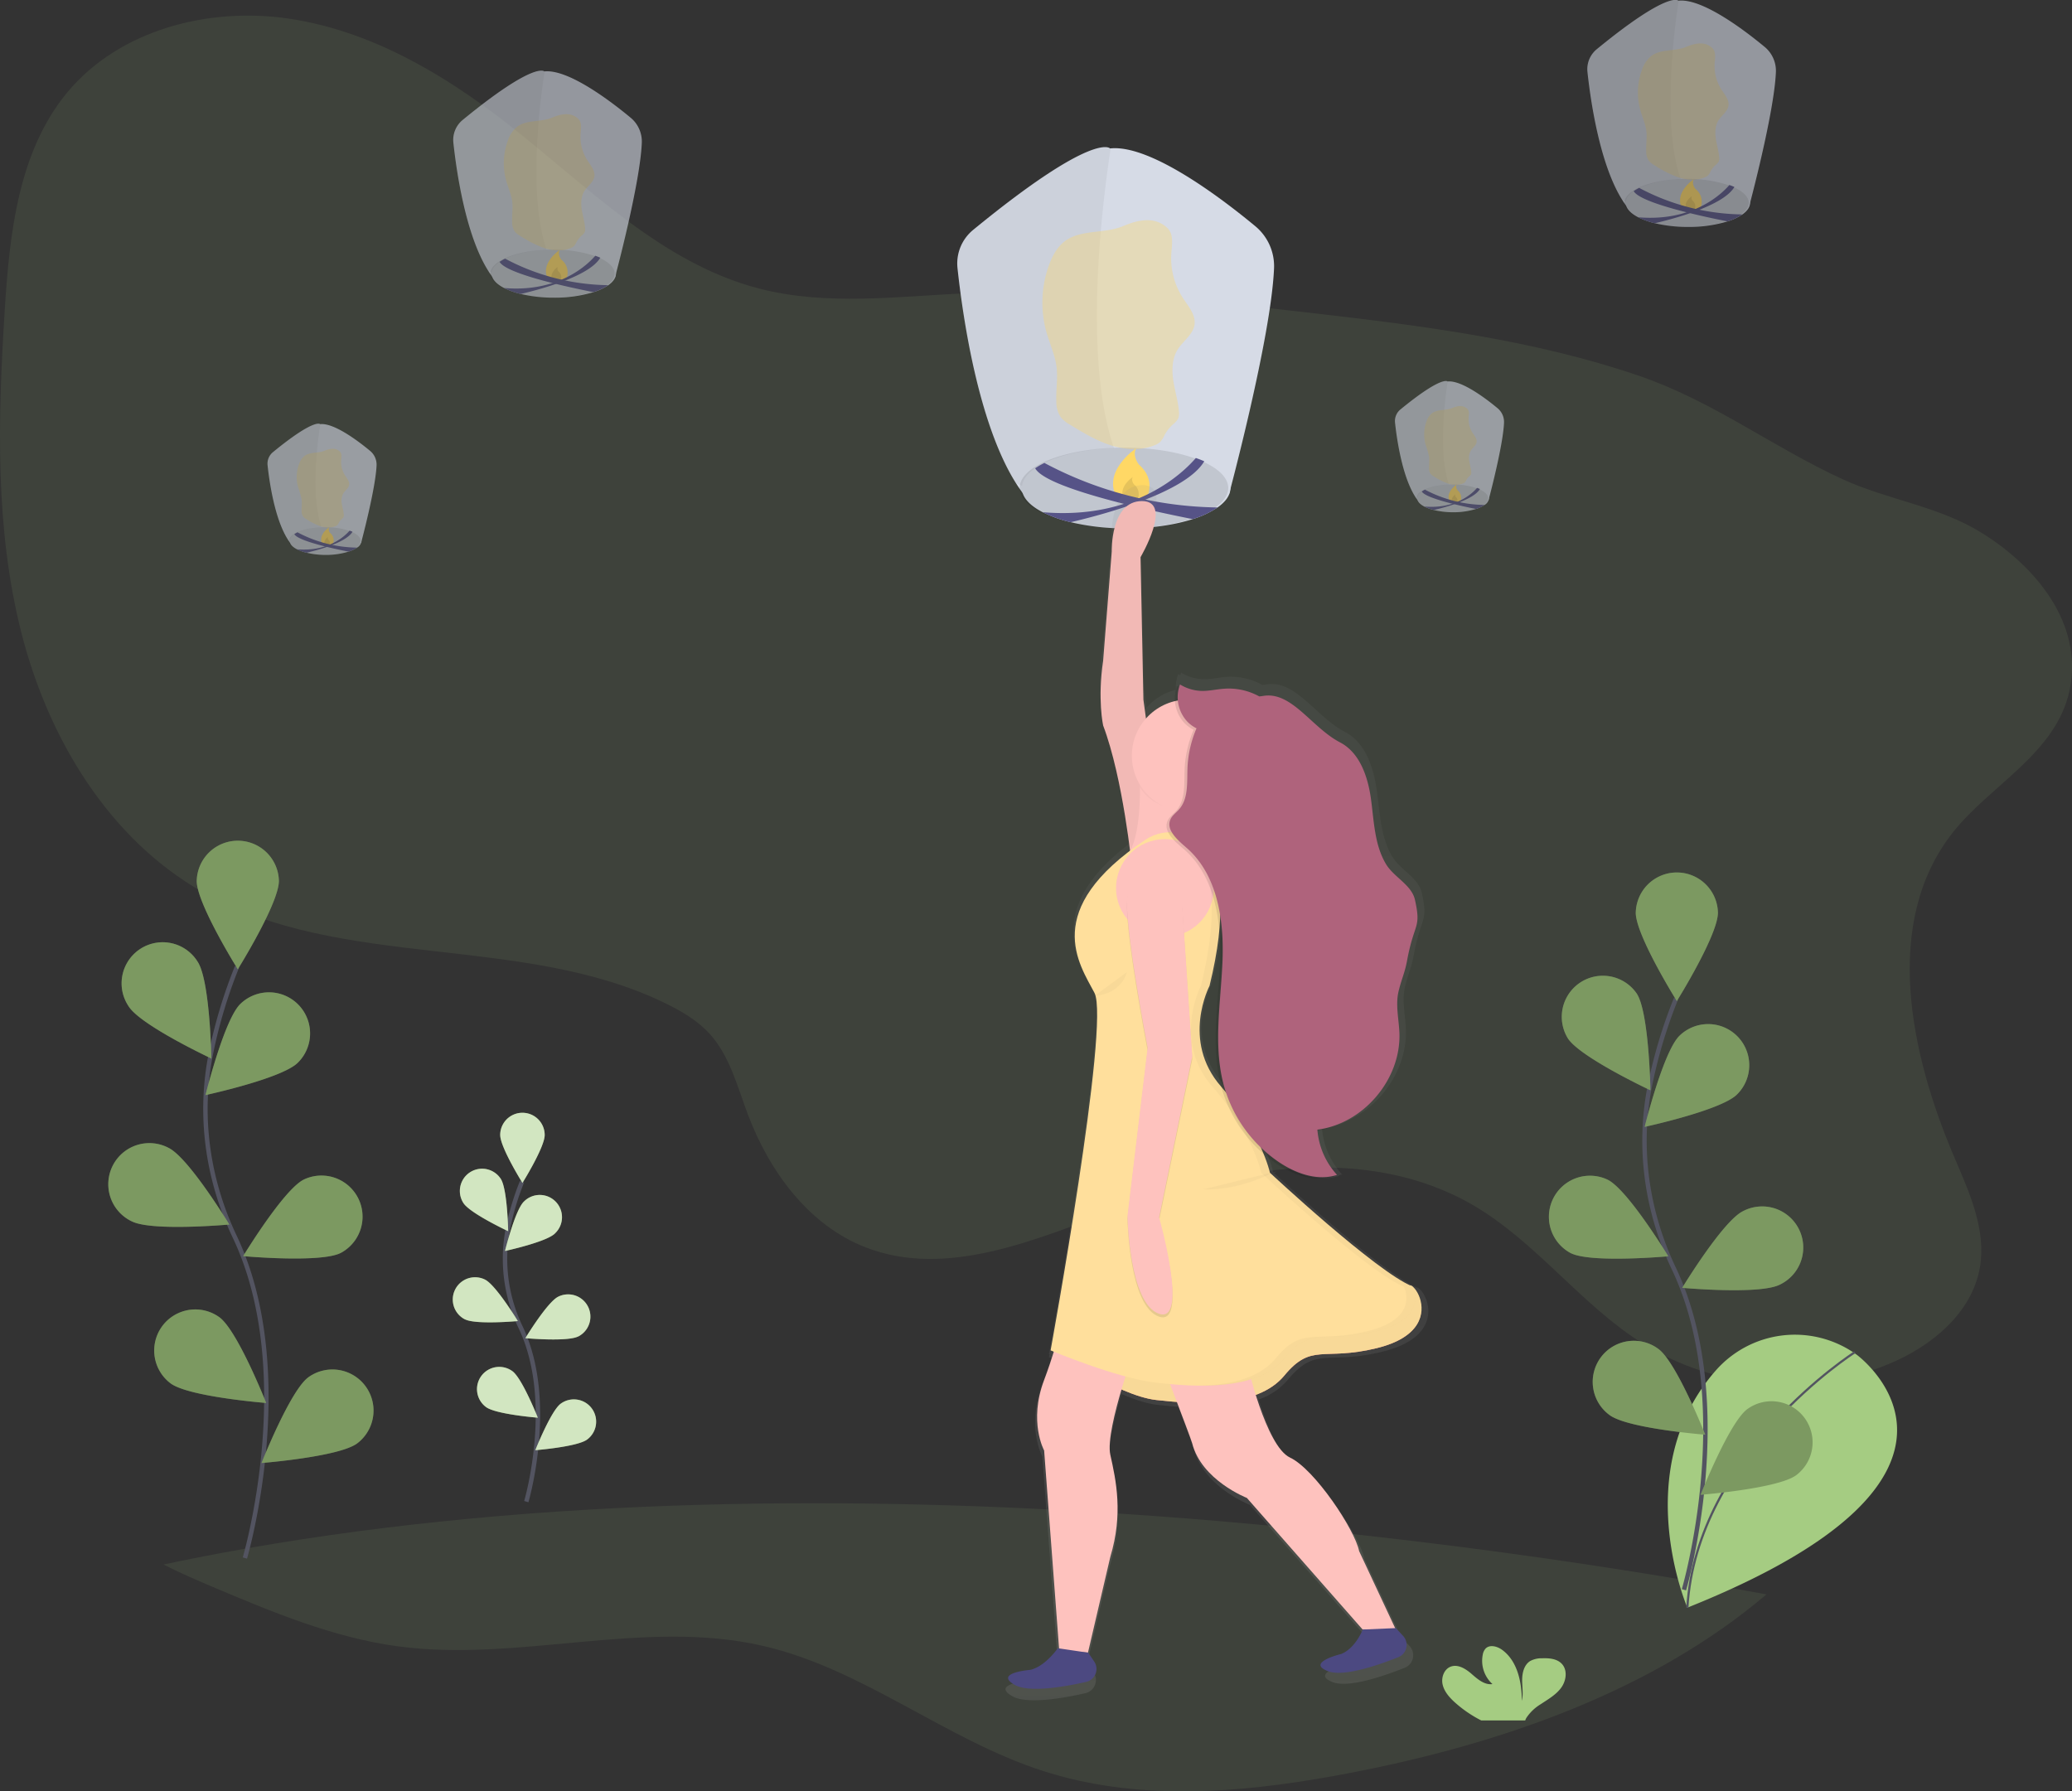 <svg id="df98c0c1-6fff-4d98-b223-be17722fdf10" data-name="Layer 1" xmlns="http://www.w3.org/2000/svg" xmlns:xlink="http://www.w3.org/1999/xlink" width="937.26" height="810.26" viewBox="0 0 937.26 810.26"><rect x="0" y="0" width="937.26" height="810.26" fill="#333333" stroke="none"/><defs><linearGradient id="7be86fb0-21fd-45a4-8a23-e3ab7af79f8b" x1="518.1" y1="814" x2="518.1" y2="264.36" gradientTransform="matrix(-1, 0, 0, 1, 1200, 0)" gradientUnits="userSpaceOnUse"><stop offset="0" stop-color="gray" stop-opacity="0.25"/><stop offset="0.54" stop-color="gray" stop-opacity="0.12"/><stop offset="1" stop-color="gray" stop-opacity="0.1"/></linearGradient></defs><title>wishes</title><path d="M1014.66,421.52c-31.82,40.46-19.46,99.57.76,146.9C1022.2,584.27,1029.85,601,1027,618c-3.49,20.78-22,36-41.52,44-35.5,14.68-78,11.18-110.61-9.11-28.19-17.54-48.38-46.06-77.05-62.8-48-28-109.06-17.43-161.16,1.86-36.86,13.65-77.16,31.41-113.79,17.14-25.77-10-43.59-34.47-53.3-60.37-4.69-12.51-8.09-26-17-36-5.32-5.89-12.26-10.08-19.38-13.6-65-32.21-147-15-210.08-50.68-42.61-24.12-69.89-69.63-82-117.08s-10.67-97.21-7.6-146.07c2.18-34.73,6.09-71.8,28.28-98.61C185.25,58.44,225.54,47.9,262,53.29s69.42,24.6,98.45,47.22c36.29,28.27,69.94,63.48,114.5,74.94,30.34,7.8,62.26,3.53,93.56,2.06,52.32-2.47,104.65,3,156.68,9,49.81,5.76,100,12.1,147.43,28.3,33.58,11.47,60.5,32.28,92.21,46.82,20.67,9.48,43.21,12.1,62.77,24.17,24.11,14.87,46.2,40.74,40,71C1061.71,385.61,1031.56,400,1014.66,421.52Z" transform="translate(-131.37 -44.87)" fill="#a5cc82" opacity="0.1"/><path d="M205.31,752.58c7.12,3.67,14.58,6.84,21.94,10,27.19,11.48,54.79,23.06,84,27,54.82,7.39,111.44-12.62,165.33-.17,45.15,10.42,82.49,42.35,126.6,56.57,20.51,6.61,41.85,9.2,63.38,9.2h2.78q4-.05,7.94-.2c21.83-.82,43.75-4.05,65.15-8.18,67.57-13,136.34-36.83,188-80.7C780.05,738.57,470.2,696.39,205.31,752.58Z" transform="translate(-131.37 -44.87)" fill="#a5cc82" opacity="0.1"/><path d="M242.15,749.65s24.67-83.76-4.63-145.41c-12.3-25.87-16.38-54.92-10.7-83a222.5,222.5,0,0,1,11.75-39" transform="translate(-131.37 -44.87)" fill="none" stroke="#535461" stroke-miterlimit="10" stroke-width="2"/><path d="M220.35,443.33c0,10.27,18.59,40,18.59,40s18.59-29.77,18.59-40a18.59,18.59,0,0,0-37.17,0Z" transform="translate(-131.37 -44.87)" fill="#a5cc82"/><path d="M189.62,500.19c5.58,8.62,37.36,23.5,37.36,23.5s-.58-35.09-6.16-43.71a18.59,18.59,0,1,0-31.2,20.2Z" transform="translate(-131.37 -44.87)" fill="#a5cc82"/><path d="M191,597.36c9.17,4.62,44.11,1.43,44.11,1.43s-18.21-30-27.38-34.62A18.59,18.59,0,1,0,191,597.36Z" transform="translate(-131.37 -44.87)" fill="#a5cc82"/><path d="M208.54,670.65c8.25,6.1,43.24,8.86,43.24,8.86s-12.88-32.64-21.13-38.75a18.59,18.59,0,0,0-22.11,29.89Z" transform="translate(-131.37 -44.87)" fill="#a5cc82"/><path d="M266,525.68c-7.36,7.15-41.67,14.56-41.67,14.56s8.4-34.07,15.76-41.23A18.59,18.59,0,0,1,266,525.68Z" transform="translate(-131.37 -44.87)" fill="#a5cc82"/><path d="M285.47,611.66c-9.17,4.62-44.11,1.43-44.11,1.43s18.21-30,27.38-34.62a18.59,18.59,0,0,1,16.74,33.19Z" transform="translate(-131.37 -44.87)" fill="#a5cc82"/><path d="M292.92,697.81c-8.25,6.1-43.24,8.86-43.24,8.86s12.88-32.64,21.13-38.75a18.59,18.59,0,0,1,22.11,29.89Z" transform="translate(-131.37 -44.87)" fill="#a5cc82"/><path d="M220.35,443.33c0,10.27,18.59,40,18.59,40s18.59-29.77,18.59-40a18.59,18.59,0,0,0-37.17,0Z" transform="translate(-131.37 -44.87)" opacity="0.25"/><path d="M189.62,500.19c5.58,8.62,37.36,23.5,37.36,23.5s-.58-35.09-6.16-43.71a18.59,18.59,0,1,0-31.2,20.2Z" transform="translate(-131.37 -44.87)" opacity="0.25"/><path d="M191,597.36c9.17,4.62,44.11,1.43,44.11,1.43s-18.21-30-27.38-34.62A18.59,18.59,0,1,0,191,597.36Z" transform="translate(-131.37 -44.87)" opacity="0.25"/><path d="M208.54,670.65c8.25,6.1,43.24,8.86,43.24,8.86s-12.88-32.64-21.13-38.75a18.59,18.59,0,0,0-22.11,29.89Z" transform="translate(-131.37 -44.87)" opacity="0.25"/><path d="M266,525.68c-7.36,7.15-41.67,14.56-41.67,14.56s8.4-34.07,15.76-41.23A18.59,18.59,0,0,1,266,525.68Z" transform="translate(-131.37 -44.87)" opacity="0.25"/><path d="M285.47,611.66c-9.17,4.62-44.11,1.43-44.11,1.43s18.21-30,27.38-34.62a18.59,18.59,0,0,1,16.74,33.19Z" transform="translate(-131.37 -44.87)" opacity="0.25"/><path d="M292.92,697.81c-8.25,6.1-43.24,8.86-43.24,8.86s12.88-32.64,21.13-38.75a18.59,18.59,0,0,1,22.11,29.89Z" transform="translate(-131.37 -44.87)" opacity="0.25"/><path d="M369.44,724.14s13.36-45.35-2.5-78.72a71.62,71.62,0,0,1-5.79-44.93,120.46,120.46,0,0,1,6.36-21.09" transform="translate(-131.37 -44.87)" fill="none" stroke="#535461" stroke-miterlimit="10" stroke-width="2"/><path d="M357.64,558.3c0,5.56,10.06,21.67,10.06,21.67s10.06-16.12,10.06-21.67a10.06,10.06,0,0,0-20.13,0Z" transform="translate(-131.37 -44.87)" fill="#a5cc82"/><path d="M341,589.08c3,4.66,20.23,12.72,20.23,12.72s-.31-19-3.33-23.66A10.06,10.06,0,0,0,341,589.08Z" transform="translate(-131.37 -44.87)" fill="#a5cc82"/><path d="M341.73,641.69c5,2.5,23.88.77,23.88.77s-9.86-16.24-14.82-18.74a10.06,10.06,0,1,0-9.06,18Z" transform="translate(-131.37 -44.87)" fill="#a5cc82"/><path d="M351.24,681.37c4.47,3.3,23.41,4.8,23.41,4.8s-7-17.67-11.44-21a10.06,10.06,0,1,0-12,16.18Z" transform="translate(-131.37 -44.87)" fill="#a5cc82"/><path d="M382.36,602.88c-4,3.87-22.56,7.88-22.56,7.88s4.55-18.45,8.53-22.32a10.06,10.06,0,1,1,14,14.44Z" transform="translate(-131.37 -44.87)" fill="#a5cc82"/><path d="M392.89,649.43c-5,2.5-23.88.77-23.88.77s9.86-16.24,14.82-18.74a10.06,10.06,0,1,1,9.06,18Z" transform="translate(-131.37 -44.87)" fill="#a5cc82"/><path d="M396.93,696.07c-4.47,3.3-23.41,4.8-23.41,4.8s7-17.67,11.44-21a10.06,10.06,0,0,1,12,16.18Z" transform="translate(-131.37 -44.87)" fill="#a5cc82"/><path d="M357.64,558.3c0,5.56,10.06,21.67,10.06,21.67s10.06-16.12,10.06-21.67a10.06,10.06,0,0,0-20.13,0Z" transform="translate(-131.37 -44.87)" fill="#fff" opacity="0.5"/><path d="M341,589.08c3,4.66,20.23,12.72,20.23,12.72s-.31-19-3.33-23.66A10.06,10.06,0,0,0,341,589.08Z" transform="translate(-131.37 -44.87)" fill="#fff" opacity="0.5"/><path d="M341.73,641.69c5,2.5,23.88.77,23.88.77s-9.86-16.24-14.82-18.74a10.06,10.06,0,1,0-9.06,18Z" transform="translate(-131.37 -44.87)" fill="#fff" opacity="0.5"/><path d="M351.24,681.37c4.47,3.3,23.41,4.8,23.41,4.8s-7-17.67-11.44-21a10.06,10.06,0,1,0-12,16.18Z" transform="translate(-131.37 -44.87)" fill="#fff" opacity="0.5"/><path d="M382.36,602.88c-4,3.87-22.56,7.88-22.56,7.88s4.55-18.45,8.53-22.32a10.06,10.06,0,1,1,14,14.44Z" transform="translate(-131.37 -44.87)" fill="#fff" opacity="0.5"/><path d="M392.89,649.43c-5,2.5-23.88.77-23.88.77s9.86-16.24,14.82-18.74a10.06,10.06,0,1,1,9.06,18Z" transform="translate(-131.37 -44.87)" fill="#fff" opacity="0.5"/><path d="M396.93,696.07c-4.47,3.3-23.41,4.8-23.41,4.8s7-17.67,11.44-21a10.06,10.06,0,0,1,12,16.18Z" transform="translate(-131.37 -44.87)" fill="#fff" opacity="0.5"/><g opacity="0.6"><path d="M340.66,99.13a11.69,11.69,0,0,0-4.21,10.29c1.37,12.72,5.49,41.65,15.76,57.94q.91,1.45,1.9,2.77h55.51s11.32-42.11,12.07-60.67a14,14,0,0,0-5-11.3c-8.32-6.91-27.85-22-38.93-21l-.22,0S373.28,72.39,340.66,99.13Z" transform="translate(-131.37 -44.87)" fill="#d6dbe6"/><path d="M336.45,109.42c1.37,12.72,5.49,41.65,15.76,57.94,2.21,1,4.47,1.89,6.71,2.77,14,5.47,27.23,8.7,25.09,0a19.68,19.68,0,0,0-2.14-4.89c-12.73-22.15-6.84-70.45-4.14-88l-.22,0s-4.22-4.82-36.84,21.92A11.69,11.69,0,0,0,336.45,109.42Z" transform="translate(-131.37 -44.87)" fill="none"/><path d="M336.45,109.42c1.37,12.72,5.49,41.65,15.76,57.94,2.21,1,4.47,1.89,6.71,2.77,14,5.47,27.23,8.7,25.09,0a19.68,19.68,0,0,0-2.14-4.89c-12.73-22.15-6.84-70.45-4.14-88l-.22,0s-4.22-4.82-36.84,21.92A11.69,11.69,0,0,0,336.45,109.42Z" transform="translate(-131.37 -44.87)" opacity="0.05"/><path d="M353.77,168.64c0,2.44,2.08,4.69,5.59,6.51a34.32,34.32,0,0,0,7.55,2.7,64.06,64.06,0,0,0,15,1.67,60.14,60.14,0,0,0,17.93-2.5,25.17,25.17,0,0,0,6.7-3.14c2.2-1.55,3.46-3.33,3.46-5.23,0-2.77-2.67-5.29-7.06-7.21q-1.06-.47-2.26-.88a58.83,58.83,0,0,0-18.76-2.78c-8.92,0-16.86,1.61-22,4.12a19.34,19.34,0,0,0-2.49,1.44C355.08,164.9,353.77,166.71,353.77,168.64Z" transform="translate(-131.37 -44.87)" fill="#d6dbe6"/><path d="M353.18,168.64c0,2.44,2.08,4.69,5.59,6.51a34.32,34.32,0,0,0,7.55,2.7,64.06,64.06,0,0,0,15,1.67,60.14,60.14,0,0,0,17.93-2.5,25.17,25.17,0,0,0,6.7-3.14c2.2-1.55,3.46-3.33,3.46-5.23,0-2.77-2.67-5.29-7.06-7.21q-1.06-.47-2.26-.88a58.83,58.83,0,0,0-18.76-2.78c-8.92,0-16.86,1.61-22,4.12a19.34,19.34,0,0,0-2.49,1.44C354.48,164.9,353.18,166.71,353.18,168.64Z" transform="translate(-131.37 -44.87)" opacity="0.1"/><path d="M387.23,171.6a7.26,7.26,0,0,0-1.93-9.26s-1.92-2.31-.74-4.41c0,0-9.81,6.48-4.81,13.93Z" transform="translate(-131.37 -44.87)" fill="#ffd865"/><path d="M384.84,171.82a3.27,3.27,0,0,0-.87-4.17,2,2,0,0,1-.33-2s-4.42,2.92-2.16,6.27Z" transform="translate(-131.37 -44.87)" fill="#ffd865"/><path d="M384.84,171.82a3.27,3.27,0,0,0-.87-4.17,2,2,0,0,1-.33-2s-4.42,2.92-2.16,6.27Z" transform="translate(-131.37 -44.87)" opacity="0.1"/><path d="M359.36,175.15a34.32,34.32,0,0,0,7.55,2.7c8-1.86,31-7.84,36-16.41q-1.06-.47-2.26-.88C397.41,164.31,384.4,177.3,359.36,175.15Z" transform="translate(-131.37 -44.87)" fill="#565387"/><path d="M357.36,163.32c3,5.41,31,11.44,42.43,13.69a25.17,25.17,0,0,0,6.7-3.14,101.8,101.8,0,0,1-46.64-12A19.34,19.34,0,0,0,357.36,163.32Z" transform="translate(-131.37 -44.87)" fill="#565387"/><path d="M393,98.69c1.65,1.62,1.19,4.3,1,6.6a19.72,19.72,0,0,0,3.13,12.21c1.46,2.23,3.47,4.51,3.11,7.15s-3.11,4.41-4.57,6.74-1.58,5.45-1.15,8.26,1.3,5.55,1.52,8.38a3.78,3.78,0,0,1-.21,1.92,5.21,5.21,0,0,1-1.39,1.52,10.76,10.76,0,0,0-2.29,2.9,7.19,7.19,0,0,1-1.16,1.84,4.46,4.46,0,0,1-1.4.85c-3.75,1.58-8.07,1.3-11.94.06a51.7,51.7,0,0,1-10.86-5.48,8.88,8.88,0,0,1-2.54-2,7.27,7.27,0,0,1-1.22-4.11c-.16-3.13.43-6.28.06-9.4s-1.82-6.26-2.71-9.4a29.54,29.54,0,0,1,.7-18.2,13.64,13.64,0,0,1,4.18-6.3c4.36-3.32,10.7-2,15.75-4.11C384.79,96.52,389.54,95.28,393,98.69Z" transform="translate(-131.37 -44.87)" fill="#ffd865" opacity="0.35"/></g><g opacity="0.6"><path d="M254.85,249.39a6.76,6.76,0,0,0-2.44,5.95c.79,7.35,3.17,24.08,9.11,33.5q.53.84,1.1,1.6h32.09s6.54-24.34,7-35.07a8.07,8.07,0,0,0-2.91-6.53c-4.81-4-16.1-12.7-22.5-12.12h-.13S273.71,233.93,254.85,249.39Z" transform="translate(-131.37 -44.87)" fill="#d6dbe6"/><path d="M252.42,255.34c.79,7.35,3.17,24.08,9.11,33.5,1.28.55,2.58,1.09,3.88,1.6,8.07,3.16,15.74,5,14.5,0a11.37,11.37,0,0,0-1.24-2.83c-7.36-12.8-4-40.72-2.39-50.9h-.13s-2.44-2.79-21.29,12.67A6.76,6.76,0,0,0,252.42,255.34Z" transform="translate(-131.37 -44.87)" fill="none"/><path d="M252.42,255.34c.79,7.35,3.17,24.08,9.11,33.5,1.28.55,2.58,1.09,3.88,1.6,8.07,3.16,15.74,5,14.5,0a11.37,11.37,0,0,0-1.24-2.83c-7.36-12.8-4-40.72-2.39-50.9h-.13s-2.44-2.79-21.29,12.67A6.76,6.76,0,0,0,252.42,255.34Z" transform="translate(-131.37 -44.87)" opacity="0.05"/><path d="M262.43,289.57c0,1.41,1.2,2.71,3.23,3.76a19.84,19.84,0,0,0,4.36,1.56,37,37,0,0,0,8.64,1A34.76,34.76,0,0,0,289,294.41a14.55,14.55,0,0,0,3.88-1.82,3.91,3.91,0,0,0,2-3c0-1.6-1.54-3.06-4.08-4.17q-.62-.27-1.31-.51a34,34,0,0,0-10.85-1.61c-5.15,0-9.75.93-12.72,2.38a11.18,11.18,0,0,0-1.44.83A4,4,0,0,0,262.43,289.57Z" transform="translate(-131.37 -44.87)" fill="#d6dbe6"/><path d="M262.09,289.57c0,1.41,1.2,2.71,3.23,3.76a19.84,19.84,0,0,0,4.36,1.56,37,37,0,0,0,8.64,1,34.76,34.76,0,0,0,10.36-1.45,14.55,14.55,0,0,0,3.88-1.82,3.91,3.91,0,0,0,2-3c0-1.6-1.54-3.06-4.08-4.17q-.62-.27-1.31-.51a34,34,0,0,0-10.85-1.61c-5.15,0-9.75.93-12.72,2.38a11.18,11.18,0,0,0-1.44.83A4,4,0,0,0,262.09,289.57Z" transform="translate(-131.37 -44.87)" opacity="0.1"/><path d="M281.78,291.28a4.19,4.19,0,0,0-1.11-5.35,2.5,2.5,0,0,1-.43-2.55s-5.67,3.75-2.78,8.05Z" transform="translate(-131.37 -44.87)" fill="#ffd865"/><path d="M280.39,291.41a1.89,1.89,0,0,0-.5-2.41,1.13,1.13,0,0,1-.19-1.15s-2.55,1.69-1.25,3.62Z" transform="translate(-131.37 -44.87)" fill="#ffd865"/><path d="M280.39,291.41a1.89,1.89,0,0,0-.5-2.41,1.13,1.13,0,0,1-.19-1.15s-2.55,1.69-1.25,3.62Z" transform="translate(-131.37 -44.87)" opacity="0.1"/><path d="M265.66,293.34a19.84,19.84,0,0,0,4.36,1.56c4.63-1.07,17.91-4.53,20.8-9.49q-.62-.27-1.31-.51C287.66,287.07,280.14,294.58,265.66,293.34Z" transform="translate(-131.37 -44.87)" fill="#565387"/><path d="M264.51,286.5c1.73,3.13,17.93,6.61,24.53,7.91a14.55,14.55,0,0,0,3.88-1.82,58.84,58.84,0,0,1-27-6.93A11.18,11.18,0,0,0,264.51,286.5Z" transform="translate(-131.37 -44.87)" fill="#565387"/><path d="M285.12,249.14c1,.93.69,2.49.58,3.82a11.4,11.4,0,0,0,1.81,7.06c.84,1.29,2,2.61,1.8,4.13s-1.8,2.55-2.64,3.9a7,7,0,0,0-.67,4.77c.25,1.62.75,3.21.88,4.84a2.18,2.18,0,0,1-.12,1.11,3,3,0,0,1-.8.88,6.22,6.22,0,0,0-1.32,1.68,4.16,4.16,0,0,1-.67,1.06,2.58,2.58,0,0,1-.81.49,10,10,0,0,1-6.9,0,29.88,29.88,0,0,1-6.28-3.17,5.13,5.13,0,0,1-1.47-1.16,4.2,4.2,0,0,1-.71-2.37c-.09-1.81.25-3.63,0-5.43a36.27,36.27,0,0,0-1.57-5.44,17.07,17.07,0,0,1,.41-10.52,7.89,7.89,0,0,1,2.42-3.64c2.52-1.92,6.19-1.14,9.11-2.38C280.36,247.89,283.11,247.17,285.12,249.14Z" transform="translate(-131.37 -44.87)" fill="#ffd865" opacity="0.35"/></g><g opacity="0.6"><path d="M764.85,230.09a6.76,6.76,0,0,0-2.44,5.95c.79,7.35,3.17,24.08,9.11,33.5q.53.84,1.1,1.6h32.09s6.54-24.34,7-35.07a8.07,8.07,0,0,0-2.91-6.53c-4.81-4-16.1-12.7-22.5-12.12h-.13S783.71,214.63,764.85,230.09Z" transform="translate(-131.37 -44.87)" fill="#d6dbe6"/><path d="M762.42,236c.79,7.35,3.17,24.08,9.11,33.5,1.28.55,2.58,1.09,3.88,1.6,8.07,3.16,15.74,5,14.5,0a11.37,11.37,0,0,0-1.24-2.83c-7.36-12.8-4-40.72-2.39-50.9h-.13s-2.44-2.79-21.29,12.67A6.76,6.76,0,0,0,762.42,236Z" transform="translate(-131.37 -44.87)" fill="none"/><path d="M762.42,236c.79,7.35,3.17,24.08,9.11,33.5,1.28.55,2.58,1.09,3.88,1.6,8.07,3.16,15.74,5,14.5,0a11.37,11.37,0,0,0-1.24-2.83c-7.36-12.8-4-40.72-2.39-50.9h-.13s-2.44-2.79-21.29,12.67A6.76,6.76,0,0,0,762.42,236Z" transform="translate(-131.37 -44.87)" opacity="0.05"/><path d="M772.43,270.27c0,1.41,1.2,2.71,3.23,3.76a19.84,19.84,0,0,0,4.36,1.56,37,37,0,0,0,8.64,1A34.76,34.76,0,0,0,799,275.11a14.55,14.55,0,0,0,3.88-1.82,3.91,3.91,0,0,0,2-3c0-1.6-1.54-3.06-4.08-4.17q-.62-.27-1.31-.51A34,34,0,0,0,788.67,264c-5.15,0-9.75.93-12.72,2.38a11.18,11.18,0,0,0-1.44.83A4,4,0,0,0,772.43,270.27Z" transform="translate(-131.37 -44.87)" fill="#d6dbe6"/><path d="M772.09,270.27c0,1.41,1.2,2.71,3.23,3.76a19.84,19.84,0,0,0,4.36,1.56,37,37,0,0,0,8.64,1,34.76,34.76,0,0,0,10.36-1.45,14.55,14.55,0,0,0,3.88-1.82,3.91,3.91,0,0,0,2-3c0-1.6-1.54-3.06-4.08-4.17q-.62-.27-1.31-.51A34,34,0,0,0,788.33,264c-5.15,0-9.75.93-12.72,2.38a11.18,11.18,0,0,0-1.44.83A4,4,0,0,0,772.09,270.27Z" transform="translate(-131.37 -44.87)" opacity="0.1"/><path d="M791.78,272a4.19,4.19,0,0,0-1.11-5.35,2.5,2.5,0,0,1-.43-2.55s-5.67,3.75-2.78,8.05Z" transform="translate(-131.37 -44.87)" fill="#ffd865"/><path d="M790.39,272.11a1.89,1.89,0,0,0-.5-2.41,1.13,1.13,0,0,1-.19-1.15s-2.55,1.69-1.25,3.62Z" transform="translate(-131.37 -44.87)" fill="#ffd865"/><path d="M790.39,272.11a1.89,1.89,0,0,0-.5-2.41,1.13,1.13,0,0,1-.19-1.15s-2.55,1.69-1.25,3.62Z" transform="translate(-131.37 -44.87)" opacity="0.1"/><path d="M775.66,274a19.84,19.84,0,0,0,4.36,1.56c4.63-1.07,17.91-4.53,20.8-9.49q-.62-.27-1.31-.51C797.66,267.77,790.14,275.27,775.66,274Z" transform="translate(-131.37 -44.87)" fill="#565387"/><path d="M774.51,267.19c1.73,3.13,17.93,6.61,24.53,7.91a14.55,14.55,0,0,0,3.88-1.82,58.84,58.84,0,0,1-27-6.93A11.18,11.18,0,0,0,774.51,267.19Z" transform="translate(-131.37 -44.87)" fill="#565387"/><path d="M795.12,229.83c1,.93.69,2.49.58,3.82a11.4,11.4,0,0,0,1.81,7.06c.84,1.29,2,2.61,1.8,4.13s-1.8,2.55-2.64,3.9a7,7,0,0,0-.67,4.77c.25,1.62.75,3.21.88,4.84a2.18,2.18,0,0,1-.12,1.11,3,3,0,0,1-.8.88,6.22,6.22,0,0,0-1.32,1.68,4.16,4.16,0,0,1-.67,1.06,2.58,2.58,0,0,1-.81.49,10,10,0,0,1-6.9,0,29.88,29.88,0,0,1-6.28-3.17,5.13,5.13,0,0,1-1.47-1.16,4.2,4.2,0,0,1-.71-2.37c-.09-1.81.25-3.63,0-5.43a36.27,36.27,0,0,0-1.57-5.44,17.07,17.07,0,0,1,.41-10.52,7.89,7.89,0,0,1,2.42-3.64c2.52-1.92,6.19-1.14,9.11-2.38C790.36,228.58,793.11,227.86,795.12,229.83Z" transform="translate(-131.37 -44.87)" fill="#ffd865" opacity="0.35"/></g><g opacity="0.6"><path d="M853.66,67.13a11.69,11.69,0,0,0-4.21,10.29c1.37,12.72,5.49,41.65,15.76,57.94q.91,1.45,1.9,2.77h55.51S933.94,96,934.69,77.46a14,14,0,0,0-5-11.3c-8.32-6.91-27.85-22-38.93-21l-.22,0S886.28,40.39,853.66,67.13Z" transform="translate(-131.37 -44.87)" fill="#d6dbe6"/><path d="M849.45,77.42c1.37,12.72,5.49,41.65,15.76,57.94,2.21,1,4.47,1.89,6.71,2.77,14,5.47,27.23,8.7,25.09,0a19.68,19.68,0,0,0-2.14-4.89c-12.73-22.15-6.84-70.45-4.14-88l-.22,0s-4.22-4.82-36.84,21.92A11.69,11.69,0,0,0,849.45,77.42Z" transform="translate(-131.37 -44.87)" fill="none"/><path d="M849.45,77.42c1.37,12.72,5.49,41.65,15.76,57.94,2.21,1,4.47,1.89,6.71,2.77,14,5.47,27.23,8.7,25.09,0a19.68,19.68,0,0,0-2.14-4.89c-12.73-22.15-6.84-70.45-4.14-88l-.22,0s-4.22-4.82-36.84,21.92A11.69,11.69,0,0,0,849.45,77.42Z" transform="translate(-131.37 -44.87)" opacity="0.05"/><path d="M866.77,136.64c0,2.44,2.08,4.69,5.59,6.51a34.32,34.32,0,0,0,7.55,2.7,64.06,64.06,0,0,0,15,1.67,60.14,60.14,0,0,0,17.93-2.5,25.17,25.17,0,0,0,6.7-3.14c2.2-1.55,3.46-3.33,3.46-5.23,0-2.77-2.67-5.29-7.06-7.21q-1.06-.47-2.26-.88a58.83,58.83,0,0,0-18.76-2.78c-8.92,0-16.86,1.61-22,4.12a19.34,19.34,0,0,0-2.49,1.44C868.08,132.9,866.77,134.71,866.77,136.64Z" transform="translate(-131.37 -44.87)" fill="#d6dbe6"/><path d="M866.18,136.64c0,2.44,2.08,4.69,5.59,6.51a34.32,34.32,0,0,0,7.55,2.7,64.06,64.06,0,0,0,15,1.67,60.14,60.14,0,0,0,17.93-2.5,25.17,25.17,0,0,0,6.7-3.14c2.2-1.55,3.46-3.33,3.46-5.23,0-2.77-2.67-5.29-7.06-7.21q-1.06-.47-2.26-.88a58.83,58.83,0,0,0-18.76-2.78c-8.92,0-16.86,1.61-22,4.12a19.34,19.34,0,0,0-2.49,1.44C867.48,132.9,866.18,134.71,866.18,136.64Z" transform="translate(-131.37 -44.87)" opacity="0.1"/><path d="M900.23,139.6a7.26,7.26,0,0,0-1.93-9.26s-1.92-2.31-.74-4.41c0,0-9.81,6.48-4.81,13.93Z" transform="translate(-131.37 -44.87)" fill="#ffd865"/><path d="M897.84,139.82a3.27,3.27,0,0,0-.87-4.17,2,2,0,0,1-.33-2s-4.42,2.92-2.16,6.27Z" transform="translate(-131.37 -44.87)" fill="#ffd865"/><path d="M897.84,139.82a3.27,3.27,0,0,0-.87-4.17,2,2,0,0,1-.33-2s-4.42,2.92-2.16,6.27Z" transform="translate(-131.37 -44.87)" opacity="0.1"/><path d="M872.36,143.15a34.32,34.32,0,0,0,7.55,2.7c8-1.86,31-7.84,36-16.41q-1.06-.47-2.26-.88C910.41,132.31,897.4,145.3,872.36,143.15Z" transform="translate(-131.37 -44.87)" fill="#565387"/><path d="M870.36,131.32c3,5.41,31,11.44,42.43,13.69a25.17,25.17,0,0,0,6.7-3.14,101.8,101.8,0,0,1-46.64-12A19.34,19.34,0,0,0,870.36,131.32Z" transform="translate(-131.37 -44.87)" fill="#565387"/><path d="M906,66.69c1.65,1.62,1.19,4.3,1,6.6a19.72,19.72,0,0,0,3.13,12.21c1.46,2.23,3.47,4.51,3.11,7.15s-3.11,4.41-4.57,6.74-1.58,5.45-1.15,8.26,1.3,5.55,1.52,8.38a3.78,3.78,0,0,1-.21,1.92,5.21,5.21,0,0,1-1.39,1.52,10.76,10.76,0,0,0-2.29,2.9,7.19,7.19,0,0,1-1.16,1.84,4.46,4.46,0,0,1-1.4.85c-3.75,1.58-8.07,1.3-11.94.06a51.7,51.7,0,0,1-10.86-5.48,8.88,8.88,0,0,1-2.54-2,7.27,7.27,0,0,1-1.22-4.11c-.16-3.13.43-6.28.06-9.4s-1.82-6.26-2.71-9.4a29.54,29.54,0,0,1,.7-18.2,13.64,13.64,0,0,1,4.18-6.3c4.36-3.32,10.7-2,15.75-4.11C897.79,64.52,902.54,63.28,906,66.69Z" transform="translate(-131.37 -44.87)" fill="#ffd865" opacity="0.35"/></g><path d="M571.57,148.86a19.64,19.64,0,0,0-7.08,17.29c2.3,21.37,9.21,70,26.47,97.33q1.54,2.44,3.19,4.64H687.4s19-70.74,20.28-101.91a23.45,23.45,0,0,0-8.46-19c-14-11.61-46.78-36.91-65.4-35.23l-.38,0S626.36,103.95,571.57,148.86Z" transform="translate(-131.37 -44.87)" fill="#d6dbe6"/><path d="M564.49,166.15c2.3,21.37,9.21,70,26.47,97.33,3.71,1.6,7.5,3.17,11.26,4.64,23.44,9.19,45.75,14.61,42.14,0a33.05,33.05,0,0,0-3.59-8.21c-21.39-37.2-11.5-118.33-7-147.9l-.38,0s-7.09-8.1-61.88,36.81A19.64,19.64,0,0,0,564.49,166.15Z" transform="translate(-131.37 -44.87)" fill="none"/><path d="M564.49,166.15c2.3,21.37,9.21,70,26.47,97.33,3.71,1.6,7.5,3.17,11.26,4.64,23.44,9.19,45.75,14.61,42.14,0a33.05,33.05,0,0,0-3.59-8.21c-21.39-37.2-11.5-118.33-7-147.9l-.38,0s-7.09-8.1-61.88,36.81A19.64,19.64,0,0,0,564.49,166.15Z" transform="translate(-131.37 -44.87)" opacity="0.05"/><path d="M593.6,265.63c0,4.1,3.49,7.89,9.38,10.93a57.65,57.65,0,0,0,12.68,4.53,107.61,107.61,0,0,0,25.12,2.8c11.45,0,21.94-1.58,30.11-4.2a42.28,42.28,0,0,0,11.26-5.28c3.7-2.61,5.81-5.6,5.81-8.79,0-4.64-4.48-8.89-11.86-12.11q-1.79-.78-3.8-1.48c-8.35-2.91-19.4-4.67-31.52-4.67-15,0-28.33,2.7-37,6.92a32.49,32.49,0,0,0-4.19,2.41C595.78,259.34,593.6,262.39,593.6,265.63Z" transform="translate(-131.37 -44.87)" fill="#d6dbe6"/><path d="M592.6,265.63c0,4.1,3.49,7.89,9.38,10.93a57.65,57.65,0,0,0,12.68,4.53,107.61,107.61,0,0,0,25.12,2.8c11.45,0,21.94-1.58,30.11-4.2a42.28,42.28,0,0,0,11.26-5.28c3.7-2.61,5.81-5.6,5.81-8.79,0-4.64-4.48-8.89-11.86-12.11q-1.79-.78-3.8-1.48c-8.35-2.91-19.4-4.67-31.52-4.67-15,0-28.33,2.7-37,6.92a32.49,32.49,0,0,0-4.19,2.41C594.78,259.34,592.6,262.39,592.6,265.63Z" transform="translate(-131.37 -44.87)" opacity="0.1"/><path d="M649.81,270.6s5.06-8.36-3.24-15.56c0,0-3.22-3.88-1.25-7.4,0,0-16.48,10.88-8.08,23.4Z" transform="translate(-131.37 -44.87)" fill="#ffd865"/><path d="M645.79,271a5.49,5.49,0,0,0-1.46-7s-1.45-1.75-.56-3.33c0,0-7.42,4.9-3.64,10.53Z" transform="translate(-131.37 -44.87)" fill="#ffd865"/><path d="M645.79,271a5.49,5.49,0,0,0-1.46-7s-1.45-1.75-.56-3.33c0,0-7.42,4.9-3.64,10.53Z" transform="translate(-131.37 -44.87)" opacity="0.1"/><path d="M603,276.56a57.65,57.65,0,0,0,12.68,4.53c13.45-3.12,52-13.17,60.43-27.57q-1.79-.78-3.8-1.48C666.9,258.36,645,280.17,603,276.56Z" transform="translate(-131.37 -44.87)" fill="#565387"/><path d="M599.62,256.7c5,9.09,52.09,19.21,71.27,23a42.28,42.28,0,0,0,11.26-5.28,171,171,0,0,1-78.34-20.13A32.49,32.49,0,0,0,599.62,256.7Z" transform="translate(-131.37 -44.87)" fill="#565387"/><path d="M659.53,148.13c2.77,2.71,2,7.23,1.7,11.09a33.12,33.12,0,0,0,5.26,20.51c2.45,3.75,5.84,7.58,5.22,12s-5.23,7.41-7.68,11.33-2.65,9.16-1.94,13.88,2.18,9.32,2.56,14.07a6.34,6.34,0,0,1-.36,3.23A8.75,8.75,0,0,1,662,236.8a18.07,18.07,0,0,0-3.85,4.87,12.08,12.08,0,0,1-1.95,3.09,7.49,7.49,0,0,1-2.36,1.43c-6.29,2.65-13.55,2.18-20.06.09s-12.41-5.66-18.24-9.21a14.91,14.91,0,0,1-4.27-3.38,12.2,12.2,0,0,1-2.06-6.9c-.27-5.26.73-10.56.1-15.79-.66-5.45-3.05-10.52-4.56-15.8a49.62,49.62,0,0,1,1.18-30.56c1.49-4,3.61-8,7-10.57,7.33-5.58,18-3.33,26.46-6.91C645.7,144.49,653.67,142.39,659.53,148.13Z" transform="translate(-131.37 -44.87)" fill="#ffd865" opacity="0.35"/><path d="M589.31,812.18c6.59,3.73,22.87.92,33-1.38a6.13,6.13,0,0,0,3.74-9.42l-2.75-4.07-1.06-.16.94,0,10.32-44.27c6-20,2.66-35.28,0-47.26-1.27-5.73,1.72-18.46,5.18-30.18,5.72,2.48,11.37,4.36,16.12,4.89,2.94.33,6.18.65,9.57.9,3.64,9.57,6.8,18,7.07,19.07,4.29,17.16,25.29,25.29,25.29,25.29l53.58,60.91s-3.33,8.65-10,11.32c0,0-16.64,4-6,8,7.11,2.67,22.83-2.68,32.49-6.53a6.09,6.09,0,0,0,2.19-9.81l-3.39-3.63h-.31l-16.67-35.63c-2-10-20.63-37.94-32-43.27-6.6-3.1-12.28-17.51-15.89-29a30.65,30.65,0,0,0,13.22-8.95c12.65-15.31,18-6.66,42.6-12.65,31.24-7.6,19.24-29,15.57-29.09-16.67-7.64-60-47.68-64.46-51.78.83-.42,1.29-.68,1.29-.68l-1.6.39-.06-.06a58.31,58.31,0,0,0-2.92-8.72,61,61,0,0,0,6.47,4.88c7.75,5.06,17.48,8.39,26.28,5.51l-.21-.23c.51-.13,1-.27,1.54-.43a34.9,34.9,0,0,1-9.05-20.47,40.51,40.51,0,0,0,12.27-4.15c15.25-7.34,26.23-23.82,25.65-40.89-.22-6.52-1.9-13.14-.39-19.48,1.41-5.88,2.83-8.25,3.93-14.19,3.33-18,6.66-14.64,3.66-28.14-1.54-6.93-9.73-10.43-13.39-16.51-5.35-8.89-5.52-19.81-7-30.09s-5.16-21.47-14.36-26.26c-13.12-6.84-22.23-23.52-35.33-21.53-.7.11-1.4.19-2.09.26a29.24,29.24,0,0,0-16.29-3.63c-3.35.25-6.65,1.08-10,1.06a20,20,0,0,1-10.39-3c-.16.39-.29.79-.41,1.19-.31-.17-.62-.34-.92-.53a16,16,0,0,0-1,7.09A25.94,25.94,0,0,0,650,365c-.75-5.36-1.19-8.77-1.19-8.77l-1.33-65.9s15.31-26,.67-26-14,23.3-14,23.3l-4,50.59c-2.66,18,0,30,0,30,6.89,18.21,10.87,45.16,12.48,58-20.19,15.28-25.82,28.8-25.6,40-.25,11.51,5.77,20.72,9.13,27.14.82,1.56,1.2,4.84,1.23,9.44-.25,38-21.53,154.65-21.53,154.65l.22.09-.22,1.24,1.11.46c-1.27,4-2.65,8-4.11,11.86-7.32,19.3,0,32.62,0,32.62l6.9,91.61-.57-.09s-5.76,8.42-12.75,10C596.47,805.22,579.41,806.58,589.31,812.18Zm95.51-276.84-.06-.06a39,39,0,0,1-9.92-25.67,47.87,47.87,0,0,1,4.6-19.59A176,176,0,0,0,684,464a119.88,119.88,0,0,1,.21,14.48C683.41,497.54,679.89,517,684.83,535.34Z" transform="translate(-131.37 -44.87)" fill="url(#7be86fb0-21fd-45a4-8a23-e3ab7af79f8b)"/><path d="M677.86,438.71c5.74,9.71,4.7,27.46-3.27,59.92,0,0-9.11,24.73,9.11,45.55s22.12,39,22.12,39,57.2,35.44,64.42,51.4c-10.74-23.75,24.52,10.25-16.27,20.17-24.07,5.86-29.28-2.6-41.64,12.36s-40.34,13-57.91,11.06-47.5-22.77-47.5-22.77,33.18-139.89,26-153.56c-6.77-12.93-31.12-37.5,16.58-69.32C659,426.22,672,428.88,677.86,438.71Z" transform="translate(-131.37 -44.87)" fill="#f0898b"/><path d="M677.86,438.71c5.74,9.71,4.7,27.46-3.27,59.92,0,0-9.11,24.73,9.11,45.55s22.12,39,22.12,39,57.57,35.28,64.42,51.4c-10.09-23.75,24.52,10.25-16.27,20.17-24.07,5.86-29.28-2.6-41.64,12.36s-40.34,13-57.91,11.06-47.5-22.77-47.5-22.77,33.18-139.89,26-153.56c-6.77-12.93-31.12-37.5,16.58-69.32C659,426.22,672,428.88,677.86,438.71Z" transform="translate(-131.37 -44.87)" fill="#ffdf9c"/><path d="M677.86,438.71c5.74,9.71,4.7,27.46-3.27,59.92,0,0-9.11,24.73,9.11,45.55s22.12,39,22.12,39,57.57,35.28,64.42,51.4c-10.09-23.75,24.52,10.25-16.27,20.17-24.07,5.86-29.28-2.6-41.64,12.36s-40.34,13-57.91,11.06-47.5-22.77-47.5-22.77,33.18-139.89,26-153.56c-6.77-12.93-31.12-37.5,16.58-69.32C659,426.22,672,428.88,677.86,438.71Z" transform="translate(-131.37 -44.87)" opacity="0.03"/><path d="M695.42,661.29s8.46,37.74,19.52,42.94,29.28,32.53,31.23,42.29L762.76,782h-15l-52.38-59.54s-20.53-8-24.73-24.73c-.65-2.6-18.22-48.15-18.22-48.15Z" transform="translate(-131.37 -44.87)" fill="#fec2be"/><path d="M646.62,649.58s-15.62,41.64-13,53.36,5.86,26.68,0,46.2L623.52,792.4l-13-.65L603.68,701s-7.16-13,0-31.88S616,626.81,616,626.81Z" transform="translate(-131.37 -44.87)" fill="#fec2be"/><path d="M643.37,436.81s-3.9-39.69-13-63.77c0,0-2.6-11.71,0-29.28l3.9-49.45s-.65-22.77,13.66-22.77-.65,25.38-.65,25.38l1.3,64.42s8.46,65.72,14.31,72.88Z" transform="translate(-131.37 -44.87)" fill="#fec2be"/><path d="M643.37,436.81s-3.9-39.69-13-63.77c0,0-2.6-11.71,0-29.28l3.9-49.45s-.65-22.77,13.66-22.77-.65,25.38-.65,25.38l1.3,64.42s8.46,65.72,14.31,72.88Z" transform="translate(-131.37 -44.87)" opacity="0.05"/><path d="M646.62,390s2.6,31.23-5.21,41.64c0,0,18.22-9.76,33.83-1.3,0,0-9.76-26.68-6.51-38.39Z" transform="translate(-131.37 -44.87)" fill="#fec2be"/><path d="M677.86,430.9c5.74,9.71,8.61,27.46.64,59.92,0,0-13,24.73,5.21,45.55s22.12,39,22.12,39,48.15,44.9,64.42,51.4c0,0,7.81,14.31-16.27,20.17s-29.28-2.6-41.64,12.36-40.34,13-57.91,11.06-47.82-14.64-47.82-14.64,27-148,19.85-161.69c-6.77-12.93-24.61-37.5,23.08-69.32C659,418.41,672,421.07,677.86,430.9Z" transform="translate(-131.37 -44.87)" fill="#ffdf9c"/><circle cx="526.96" cy="401.7" r="22.12" fill="#fec2be"/><path d="M666.14,455.68,670.69,524l-15,72.88s13.66,48.15,0,43.59-14.31-44.25-14.31-44.25l9.11-76.13s-11.06-57.26-9.11-69S666.14,455.68,666.14,455.68Z" transform="translate(-131.37 -44.87)" opacity="0.1"/><path d="M666.14,454.38l4.55,68.32-15,72.88s13.66,48.15,0,43.59-14.31-44.25-14.31-44.25l9.11-76.13s-11.06-57.26-9.11-69S666.14,454.38,666.14,454.38Z" transform="translate(-131.37 -44.87)" fill="#fec2be"/><path d="M669.07,411.11c-9.21,0-17.59-2.63-22-10-.06-5.75-.41-9.88-.41-9.88l22.12,2c-1.4,5-.63,9.32,1,16.59C669.31,409.83,669.48,411.11,669.07,411.11Z" transform="translate(-131.37 -44.87)" opacity="0.03"/><circle cx="537.37" cy="341.84" r="25.38" fill="#fec2be"/><path d="M641.09,484.64s-2,9.76-14.64,10.74" transform="translate(-131.37 -44.87)" opacity="0.03"/><path d="M708.43,659.34c12.36-15,17.57-6.51,41.64-12.36s16.27-20.17,16.27-20.17c-16.27-6.51-64.42-51.4-64.42-51.4s-3.9-18.22-22.12-39-5.21-45.55-5.21-45.55c8-32.45,5.11-50.21-.64-59.92a19.56,19.56,0,0,0-15.07-9.49,19.72,19.72,0,0,1,19,9.49c5.74,9.71,8.61,27.46.64,59.92,0,0-13,24.73,5.21,45.55s22.12,39,22.12,39,48.15,44.9,64.42,51.4c0,0,7.81,14.31-16.27,20.17s-29.28-2.6-41.64,12.36c-8.55,10.35-24.56,12.61-39.44,12.37C686.6,671.49,700.63,668.79,708.43,659.34Z" transform="translate(-131.37 -44.87)" opacity="0.03"/><path d="M659.53,416.15c.82-1.82,2.57-3,3.89-4.51,4.29-4.87,3.55-12.17,3.8-18.66a50.84,50.84,0,0,1,4.09-18,15.28,15.28,0,0,1-4.13-3,16.2,16.2,0,0,1-3.33-16.85A19.55,19.55,0,0,0,674,358c3.28,0,6.51-.79,9.79-1a28.59,28.59,0,0,1,15.93,3.55c.68-.07,1.36-.15,2-.26,12.81-1.94,21.71,14.37,34.53,21.05,9,4.69,12.63,15.63,14,25.67s1.58,20.72,6.8,29.41c3.58,5.94,11.59,9.37,13.09,16.14,2.93,13.2-.32,9.94-3.57,27.51-1.08,5.81-2.47,8.13-3.84,13.87-1.48,6.2.16,12.67.38,19,.71,20.92-16.34,40.95-37.11,43.58A34.11,34.11,0,0,0,735,577c-8.6,2.82-18.11-.44-25.69-5.39A61.55,61.55,0,0,1,684,537.13c-5.11-18.14-1.59-37.42-.78-56.25s-2.16-39.77-16.48-52C662.7,425.44,657.38,420.94,659.53,416.15Z" transform="translate(-131.37 -44.87)" opacity="0.1"/><path d="M660.83,415.5c.82-1.82,2.57-3,3.89-4.51,4.29-4.87,3.55-12.17,3.8-18.66a50.84,50.84,0,0,1,4.09-18,15.28,15.28,0,0,1-4.13-3,16.2,16.2,0,0,1-3.33-16.85,19.55,19.55,0,0,0,10.16,2.94c3.28,0,6.51-.79,9.79-1A28.59,28.59,0,0,1,701,359.9c.68-.07,1.36-.15,2-.26,12.81-1.94,21.71,14.37,34.53,21.05,9,4.69,12.63,15.63,14,25.67s1.58,20.72,6.8,29.41c3.58,5.94,11.59,9.37,13.09,16.14,2.93,13.2-.32,9.94-3.57,27.51-1.08,5.81-2.47,8.13-3.84,13.87-1.48,6.2.16,12.67.38,19,.71,20.92-16.34,40.95-37.11,43.58a34.11,34.11,0,0,0,8.89,20.46c-8.6,2.82-18.11-.44-25.69-5.39a61.55,61.55,0,0,1-25.35-34.51c-5.11-18.14-1.59-37.42-.78-56.25s-2.16-39.77-16.48-52C664,424.79,658.68,420.29,660.83,415.5Z" transform="translate(-131.37 -44.87)" fill="#af637c"/><path d="M747.8,782s-3.25,8.46-9.76,11.06c0,0-16.27,3.9-5.86,7.81,7,2.61,22.31-2.62,31.76-6.38a6,6,0,0,0,2.14-9.59l-3.31-3.55Z" transform="translate(-131.37 -44.87)" fill="#4c4981"/><path d="M609.86,790.45s-5.63,8.23-12.46,9.79c0,0-16.68,1.33-7,6.8,6.44,3.64,22.36.9,32.28-1.35a6,6,0,0,0,3.65-9.21l-2.69-4Z" transform="translate(-131.37 -44.87)" fill="#4c4981"/><path d="M707.46,575.08s-15,8.46-31.88,7.81" transform="translate(-131.37 -44.87)" opacity="0.03"/><path d="M789.12,814.64c-2.33-2.17-4.52-4.73-5.2-7.84s.65-6.85,3.63-8c3.33-1.28,6.9,1,9.6,3.37s5.8,5,9.33,4.5a14.21,14.21,0,0,1-4.39-13.3,5.56,5.56,0,0,1,1.22-2.7c1.85-2,5.21-1.13,7.42.43,7,5,9,14.53,9.05,23.15.71-3.11.11-6.35.13-9.54s.89-6.72,3.58-8.44A10.79,10.79,0,0,1,829,795c3.17-.12,6.7.2,8.86,2.52,2.69,2.88,2,7.71-.35,10.88s-5.9,5.16-9.17,7.35a20.34,20.34,0,0,0-6.55,6.25,6.19,6.19,0,0,0-.49,1.12H801.4A55.36,55.36,0,0,1,789.12,814.64Z" transform="translate(-131.37 -44.87)" fill="#a5cc82"/><path d="M971.2,657.65s74.33,54.11-76.56,114.45c0,0-26.73-61.9,12.67-107.07a47.66,47.66,0,0,1,62.77-8.16Z" transform="translate(-131.37 -44.87)" fill="#a5cc82"/><path d="M970.38,656.57s-71.57,45.54-75.74,115.52" transform="translate(-131.37 -44.87)" fill="none" stroke="#535461" stroke-miterlimit="10"/><path d="M893.1,764s24.67-83.76-4.63-145.41c-12.3-25.87-16.38-54.92-10.7-83a222.5,222.5,0,0,1,11.75-39" transform="translate(-131.37 -44.87)" fill="none" stroke="#535461" stroke-miterlimit="10" stroke-width="2"/><path d="M871.29,457.7c0,10.27,18.59,40,18.59,40s18.59-29.77,18.59-40a18.59,18.59,0,0,0-37.17,0Z" transform="translate(-131.37 -44.87)" fill="#a5cc82"/><path d="M840.57,514.56c5.58,8.62,37.36,23.5,37.36,23.5s-.58-35.09-6.16-43.71a18.59,18.59,0,0,0-31.2,20.2Z" transform="translate(-131.37 -44.87)" fill="#a5cc82"/><path d="M841.91,611.73c9.17,4.62,44.11,1.43,44.11,1.43s-18.21-30-27.38-34.62a18.59,18.59,0,0,0-16.74,33.19Z" transform="translate(-131.37 -44.87)" fill="#a5cc82"/><path d="M859.48,685c8.25,6.1,43.24,8.86,43.24,8.86s-12.88-32.64-21.13-38.75A18.59,18.59,0,1,0,859.48,685Z" transform="translate(-131.37 -44.87)" fill="#a5cc82"/><path d="M917,540.05c-7.36,7.15-41.67,14.56-41.67,14.56s8.4-34.07,15.76-41.23A18.59,18.59,0,1,1,917,540.05Z" transform="translate(-131.37 -44.87)" fill="#a5cc82"/><path d="M936.42,626c-9.17,4.62-44.11,1.43-44.11,1.43s18.21-30,27.38-34.62A18.59,18.59,0,1,1,936.42,626Z" transform="translate(-131.37 -44.87)" fill="#a5cc82"/><path d="M943.87,712.18c-8.25,6.1-43.24,8.86-43.24,8.86s12.88-32.64,21.13-38.75a18.59,18.59,0,0,1,22.11,29.89Z" transform="translate(-131.37 -44.87)" fill="#a5cc82"/><path d="M871.29,457.7c0,10.27,18.59,40,18.59,40s18.59-29.77,18.59-40a18.59,18.59,0,0,0-37.17,0Z" transform="translate(-131.37 -44.87)" opacity="0.25"/><path d="M840.57,514.56c5.58,8.62,37.36,23.5,37.36,23.5s-.58-35.09-6.16-43.71a18.59,18.59,0,0,0-31.2,20.2Z" transform="translate(-131.37 -44.87)" opacity="0.25"/><path d="M841.91,611.73c9.17,4.62,44.11,1.43,44.11,1.43s-18.21-30-27.38-34.62a18.59,18.59,0,0,0-16.74,33.19Z" transform="translate(-131.37 -44.87)" opacity="0.25"/><path d="M859.48,685c8.25,6.1,43.24,8.86,43.24,8.86s-12.88-32.64-21.13-38.75A18.59,18.59,0,1,0,859.48,685Z" transform="translate(-131.37 -44.87)" opacity="0.25"/><path d="M917,540.05c-7.36,7.15-41.67,14.56-41.67,14.56s8.4-34.07,15.76-41.23A18.59,18.59,0,1,1,917,540.05Z" transform="translate(-131.37 -44.87)" opacity="0.25"/><path d="M936.42,626c-9.17,4.62-44.11,1.43-44.11,1.43s18.21-30,27.38-34.62A18.59,18.59,0,1,1,936.42,626Z" transform="translate(-131.37 -44.87)" opacity="0.25"/><path d="M943.87,712.18c-8.25,6.1-43.24,8.86-43.24,8.86s12.88-32.64,21.13-38.75a18.59,18.59,0,0,1,22.11,29.89Z" transform="translate(-131.37 -44.87)" opacity="0.25"/></svg>